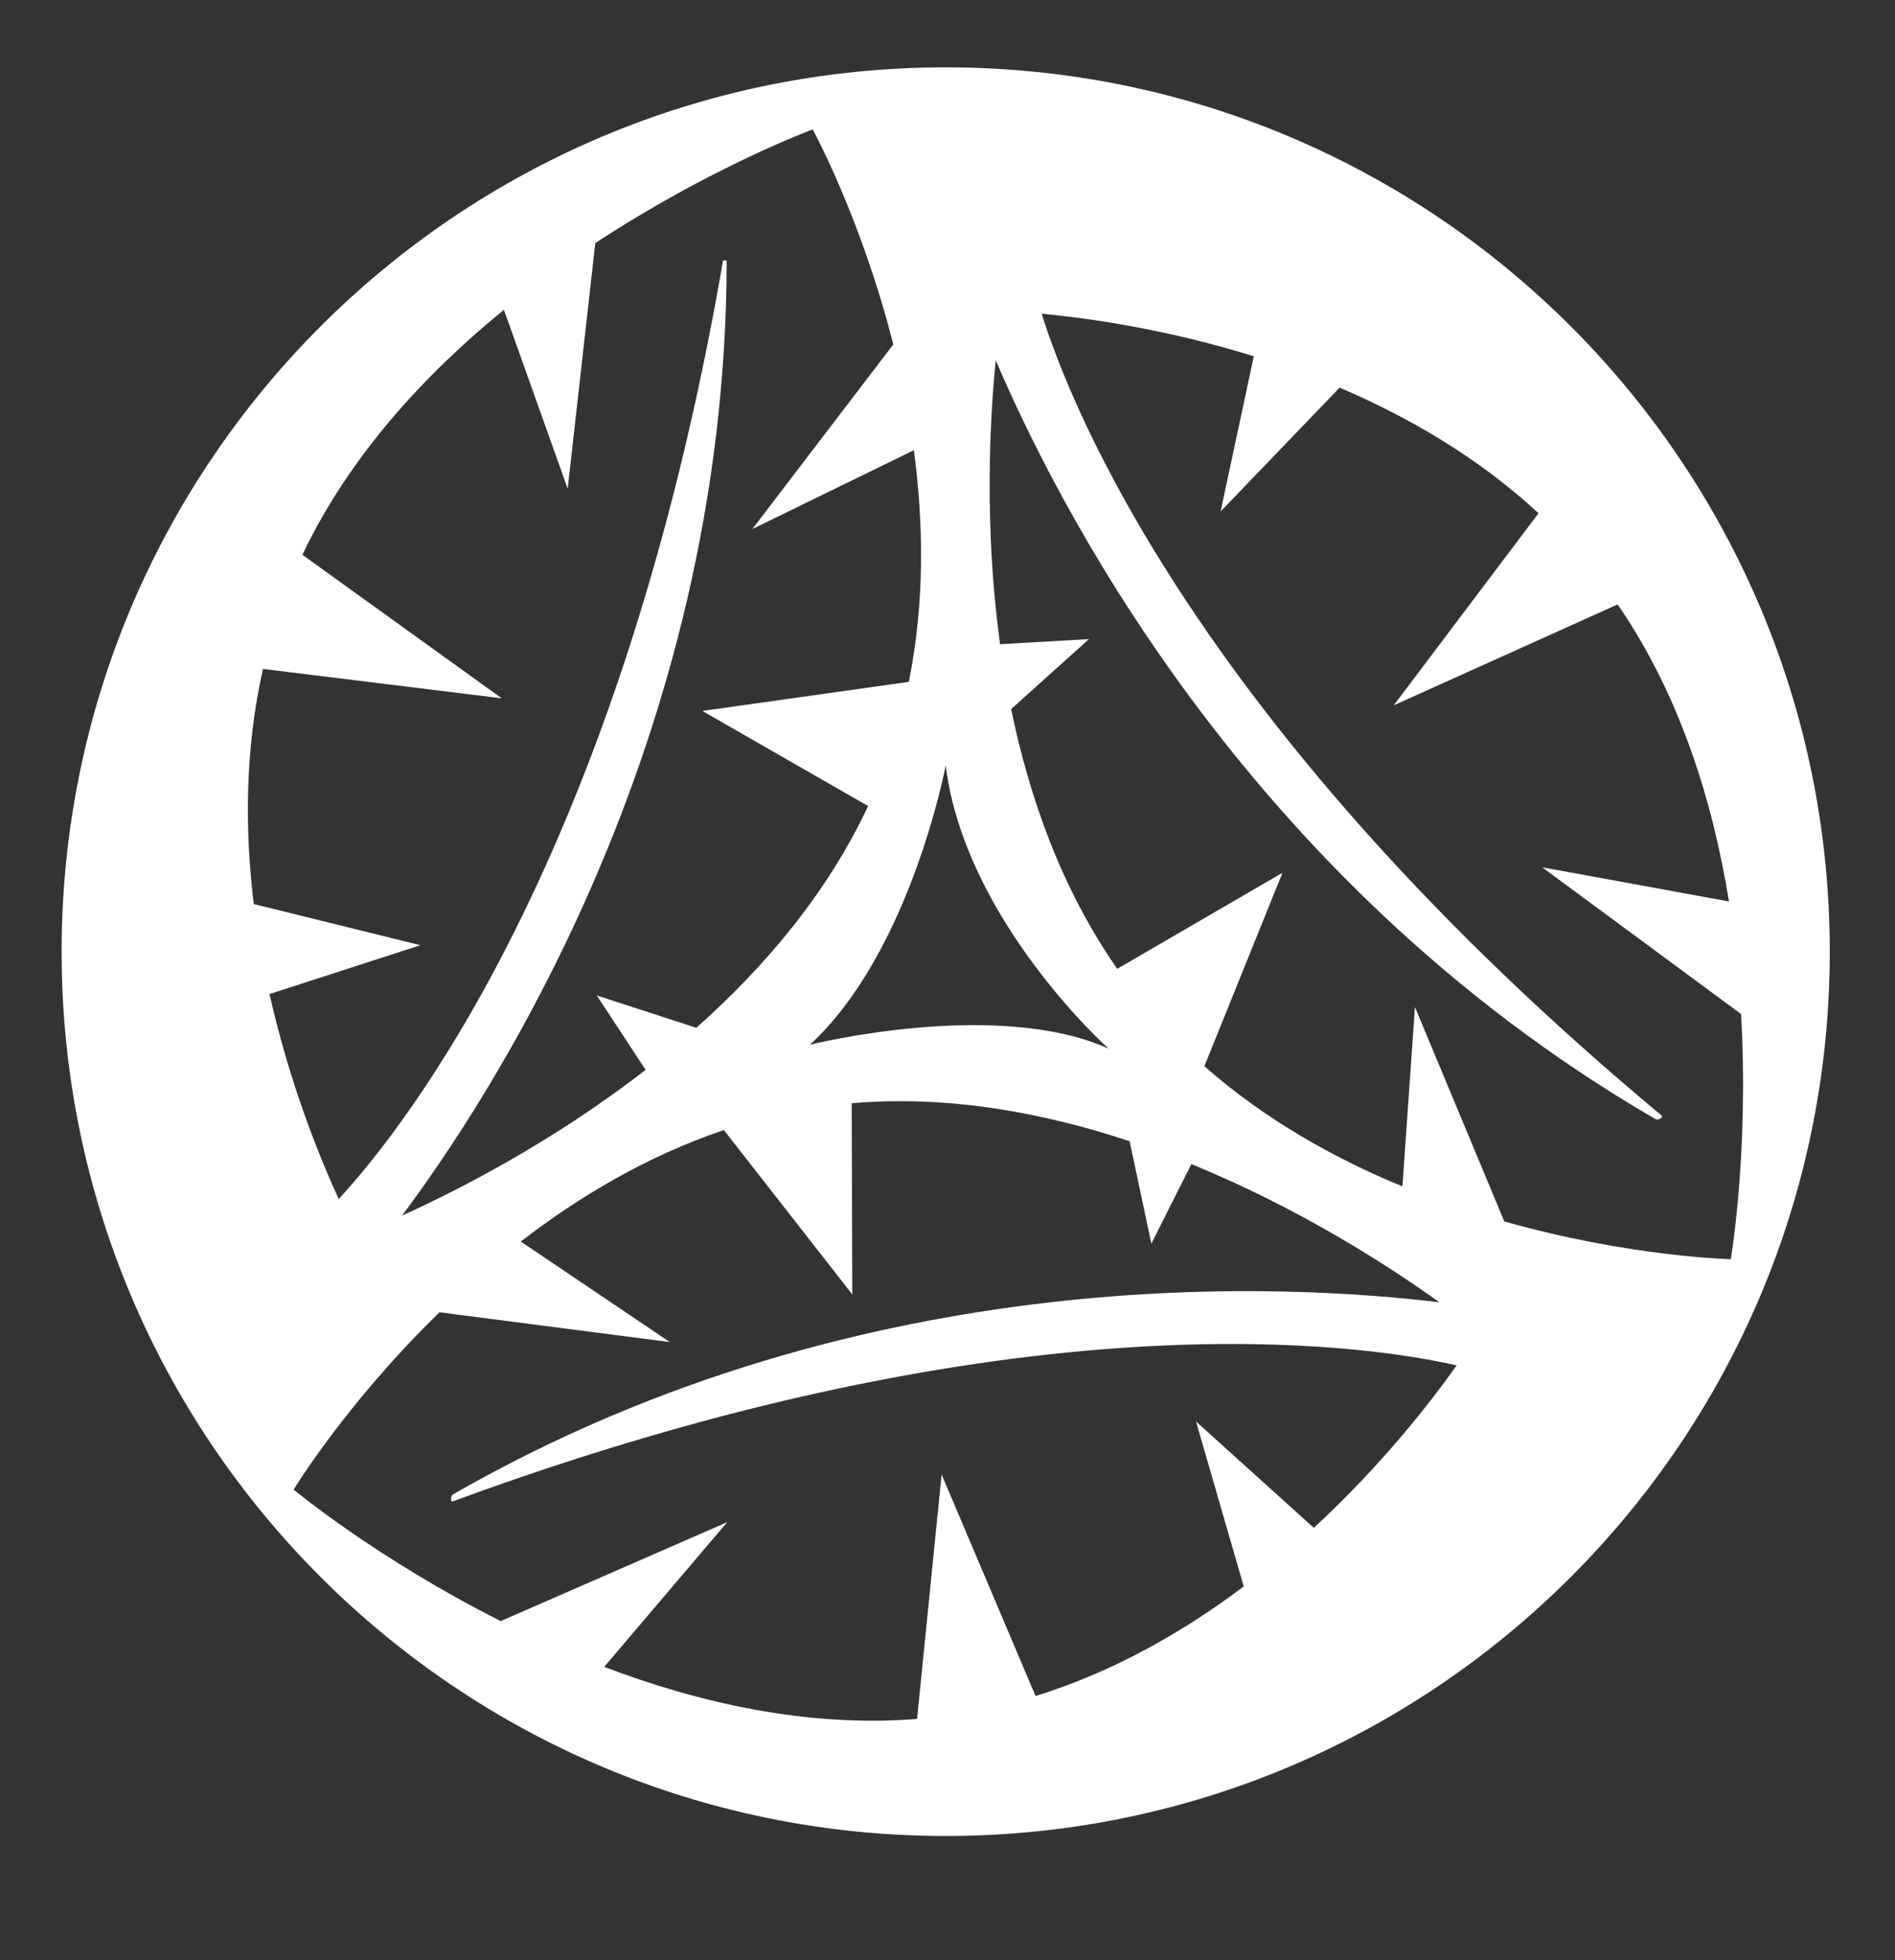 <?xml version="1.0" encoding="utf-8"?>
<!-- Generator: Adobe Illustrator 16.0.4, SVG Export Plug-In . SVG Version: 6.00 Build 0)  -->
<!DOCTYPE svg PUBLIC "-//W3C//DTD SVG 1.1//EN" "http://www.w3.org/Graphics/SVG/1.1/DTD/svg11.dtd">
<svg version="1.1" id="Layer_1" xmlns="http://www.w3.org/2000/svg" xmlns:xlink="http://www.w3.org/1999/xlink" x="0px" y="0px"
	 width="366.5px" height="379px" viewBox="0 0 366.5 379" enable-background="new 0 0 366.5 379" xml:space="preserve">
<rect x="0" y="0" width="366.5" height="379" fill="#333333" stroke="none"/>
<path fill="#FFFFFF" d="M182.901,13.023c-94.433,0-170.983,76.55-170.983,170.983c0,94.435,76.55,170.979,170.983,170.979
	c94.432,0,170.982-76.544,170.982-170.979C353.883,89.573,277.333,13.023,182.901,13.023z M214.396,202.743
	c-21.748-9.748-57.741-0.75-57.741-0.75c19.498-18,26.246-53.994,26.246-53.994C186.652,177.995,214.396,202.743,214.396,202.743z
	 M49.081,174.795c-1.75-14.359-1.729-29.945,1.784-45.46l46.181,5.684l-38.566-27.751c9.16-19.219,23.77-34.975,38.981-47.369
	l12.332,34.599l5.339-47.501c22.492-14.755,42.045-21.976,42.045-21.976s9.375,17.083,15.591,41.574l-27.263,35.698l31.241-15.247
	c1.887,14.089,2.117,29.445-0.974,44.792l-39.938,5.621l32.06,18.384c-7.926,16.943-20.097,31.211-33.233,42.883l-19.25-6.267
	l9.456,14.395c-18.161,14.081-36.595,23.421-47.117,28.178c16.297-21.764,62.66-91.301,62.788-184.466
	c0.001-0.383-0.711-0.223-0.711-0.121c-19.884,115.29-61.809,167.861-74.322,181.388c-3.648-7.957-9.453-22.199-13.382-39.636
	l29.194-9.445L49.081,174.795z M254.096,295.406l-22.78-20.562l9.227,31.893c-11.559,8.697-25.071,16.467-40.261,21.186
	l-18.169-42.839l-4.748,47.274c-21.22,1.681-42.17-3.1-60.509-10.073l23.792-27.979l-43.804,19.126
	c-24.027-12.096-40.056-25.422-40.056-25.422s10.108-16.663,28.21-34.285l44.544,5.761l-28.82-19.438
	c11.258-8.678,24.438-16.551,39.279-21.548l24.835,31.773l-0.112-36.963c18.637-1.602,37.08,1.807,53.755,7.348l4.199,19.803
	l7.739-15.383c21.276,8.683,38.581,19.979,47.961,26.714c-26.954-3.229-110.064-9.138-190.698,37.107
	c-0.699,0.402-0.428,1.556-0.199,1.423c109.786-40.418,176.279-30.403,194.247-26.328
	C276.658,271.137,267.229,283.281,254.096,295.406z M290.941,236.165l-17.286-41.455l-2.418,34.677
	c-13.146-5.409-26.555-12.888-38.306-23.241l15.102-37.394l-31.956,18.57c-10.701-15.333-16.973-33.008-20.516-50.221l15.054-13.536
	l-17.197,0.993c-3.116-22.772-1.986-43.404-0.839-54.896c10.683,24.97,47.084,99.955,127.503,146.662
	c0.746,0.433,1.653-0.412,1.312-0.61C231.498,140.852,206.923,78.258,201.469,60.659c8.718,0.818,23.956,2.913,41.02,8.225
	l-6.42,30.007l23.013-23.936c13.307,5.66,26.795,13.478,38.479,24.274l-28.018,37.153l43.315-19.521
	c12.062,17.537,18.401,38.071,21.531,57.437l-36.132-6.615l38.47,28.374c1.537,26.855-1.99,47.399-1.99,47.399
	S315.254,243.031,290.941,236.165z"/>
</svg>
